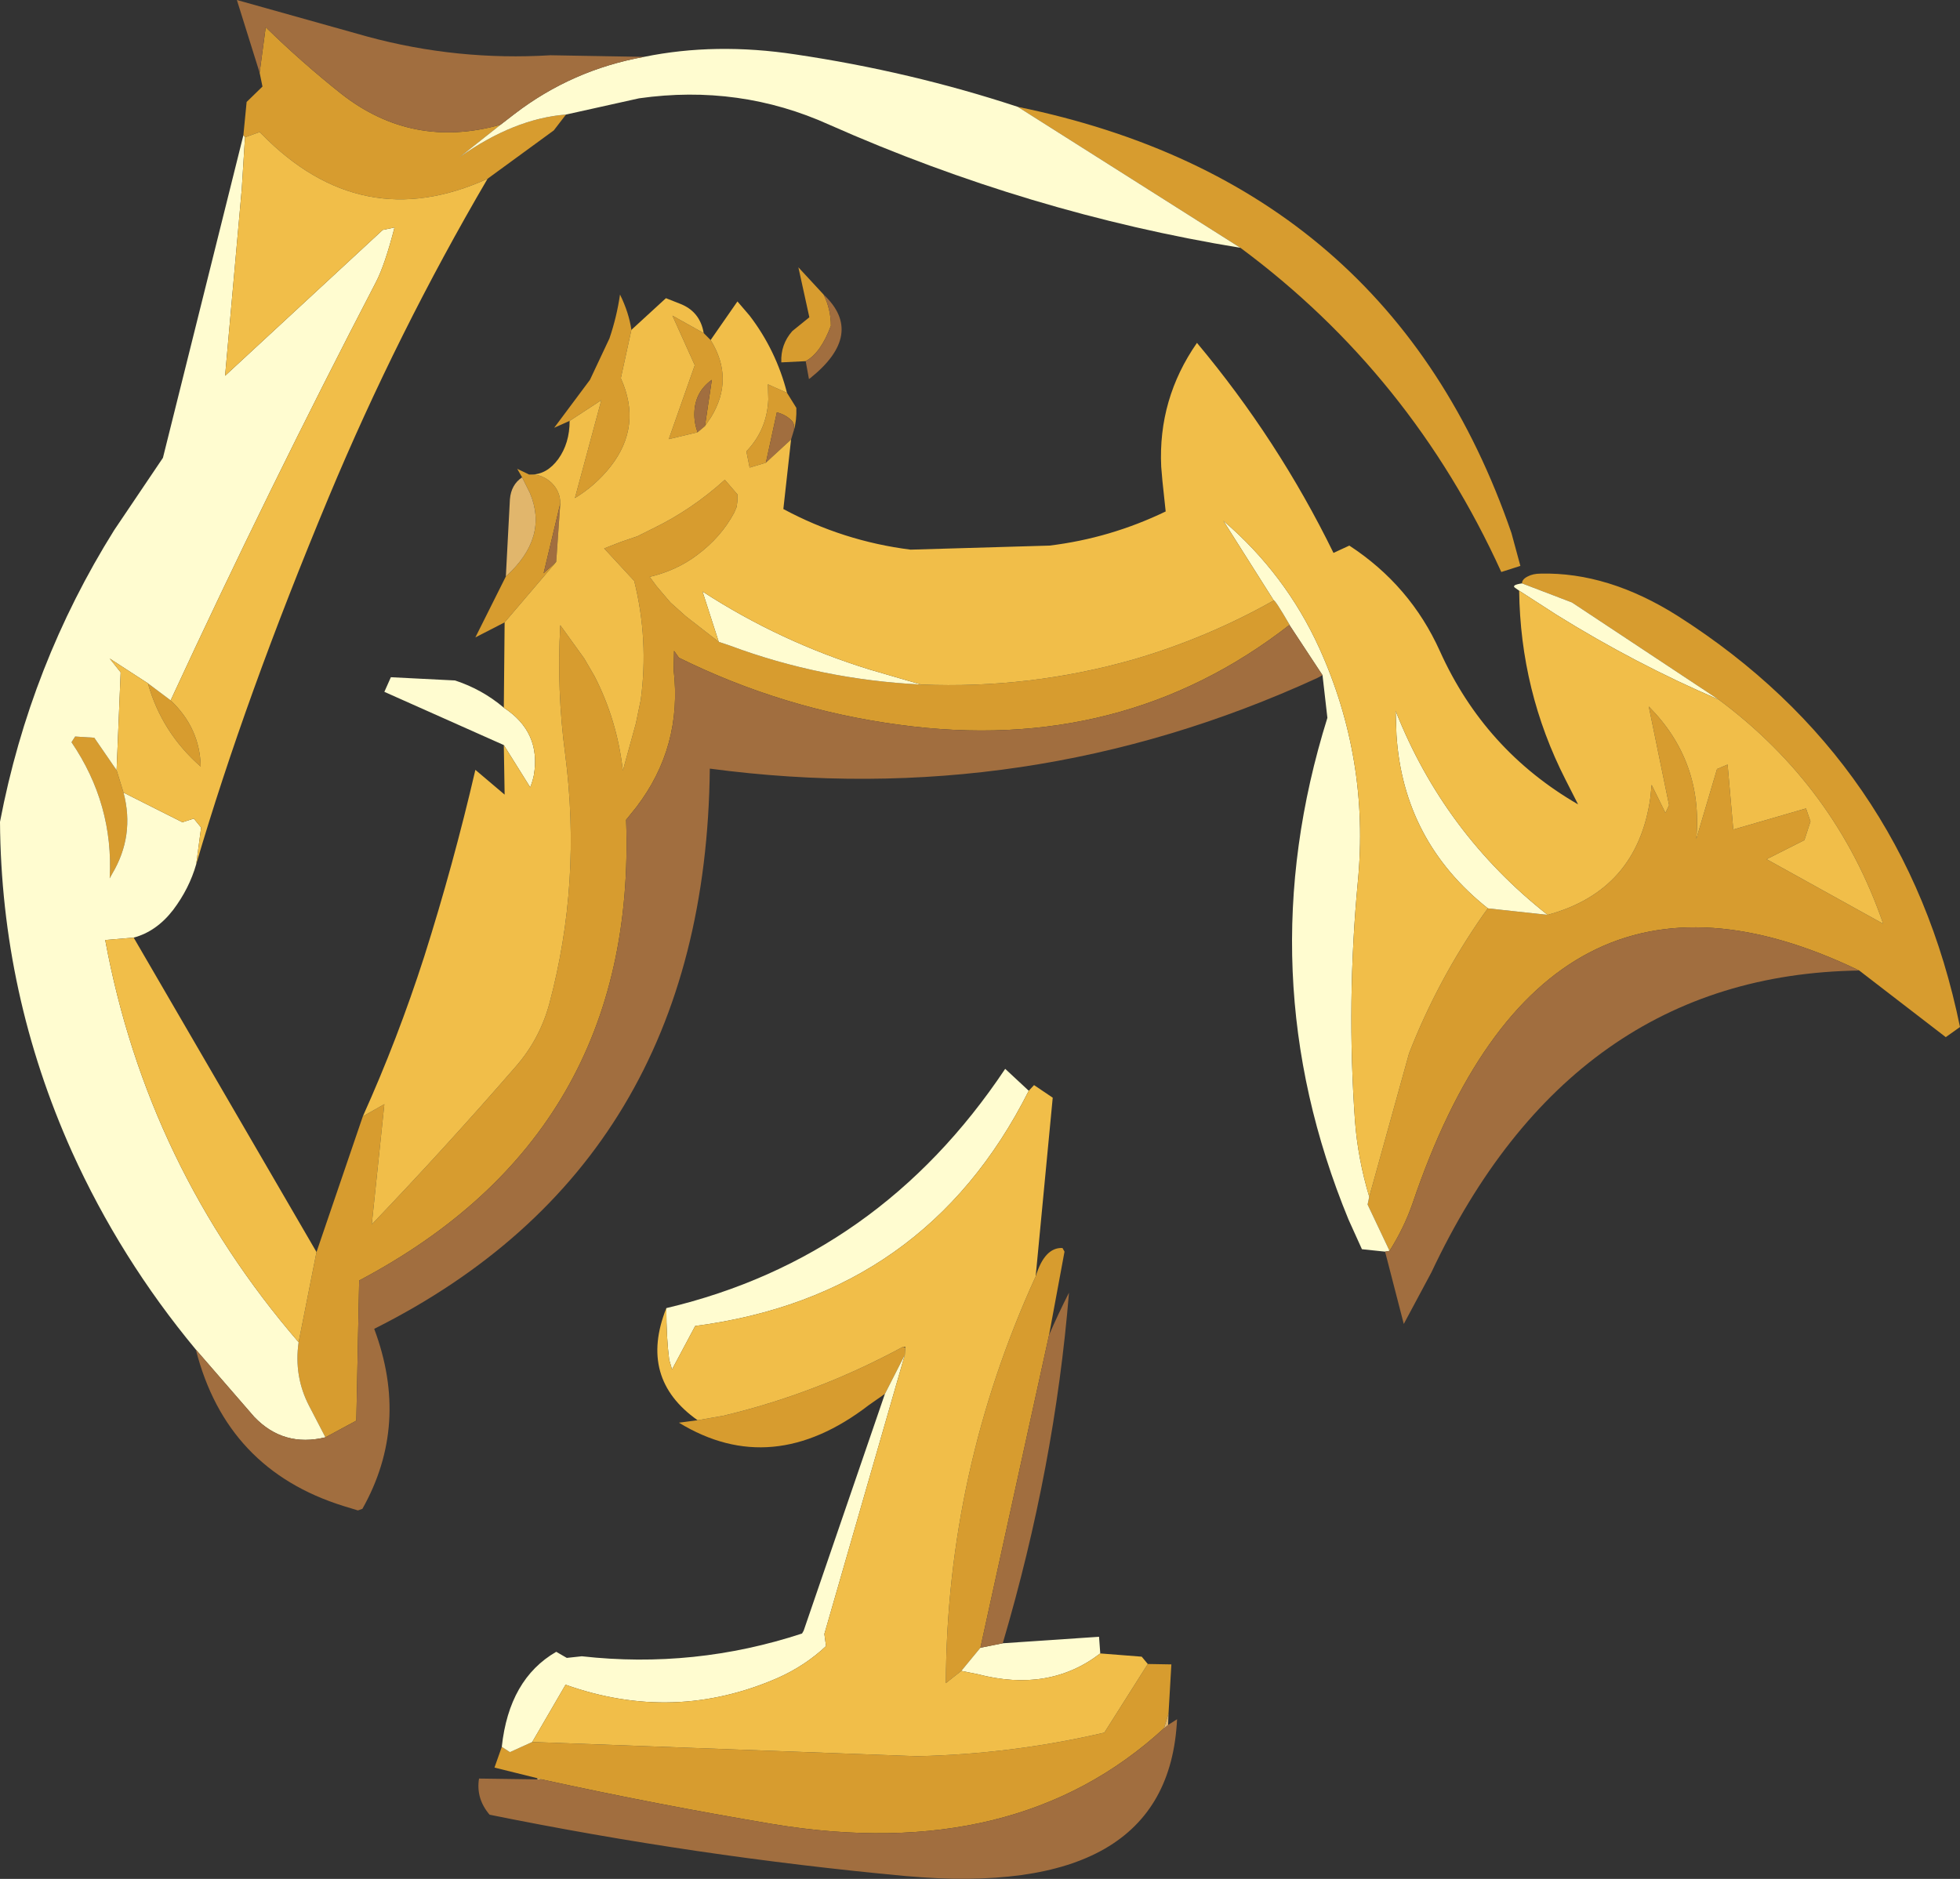 <?xml version="1.0" encoding="UTF-8" standalone="no"?>
<svg xmlns:xlink="http://www.w3.org/1999/xlink" height="231.25px" width="241.2px" xmlns="http://www.w3.org/2000/svg">
  <rect width="100%" height="100%" fill="#333333" stroke="none"/>
  <g transform="matrix(1.0, 0.0, 0.0, 1.0, 119.5, 112.85)">
    <path d="M67.8 -41.05 Q67.8 -41.55 68.5 -41.9 69.15 -42.25 70.1 -42.25 78.4 -42.45 86.95 -37.05 115.0 -19.2 121.7 13.55 L119.95 14.8 109.3 6.6 Q70.4 -12.15 54.35 35.2 53.3 38.25 51.5 41.1 L48.8 35.4 49.0 34.45 53.9 16.8 Q57.4 7.8 63.05 -0.3 L63.6 -1.05 70.95 -0.25 Q82.0 -3.25 83.6 -14.7 L83.75 -16.25 85.45 -12.8 85.9 -13.75 83.4 -25.9 Q90.1 -19.15 89.25 -9.6 L91.8 -18.2 93.1 -18.75 93.8 -10.75 102.75 -13.35 103.3 -11.75 102.55 -9.45 97.9 -7.1 112.25 0.85 Q106.45 -16.0 92.0 -26.75 L73.95 -38.7 67.8 -41.05 M-89.55 -96.2 L-89.15 -100.3 -87.2 -102.2 -87.55 -103.9 -86.8 -109.5 Q-82.35 -105.15 -77.5 -101.3 -68.75 -94.45 -57.9 -97.5 L-62.95 -93.5 Q-56.25 -98.25 -49.85 -98.75 L-51.35 -96.8 -59.5 -90.85 Q-75.0 -83.8 -87.3 -96.35 L-87.55 -96.6 -89.35 -95.95 -89.55 -96.2 M5.75 -99.7 Q51.65 -90.3 66.5 -47.25 L67.6 -43.2 65.25 -42.45 Q54.2 -66.75 33.15 -82.35 L5.75 -99.7 M-80.55 41.25 L-74.85 24.55 -72.2 23.05 -73.75 37.85 Q-64.7 28.4 -56.1 18.5 -53.1 15.1 -51.9 10.7 -47.9 -4.25 -49.95 -20.05 -51.0 -27.9 -50.55 -35.9 L-47.6 -31.8 -46.35 -29.65 Q-43.55 -24.2 -42.85 -18.0 L-41.25 -23.8 -40.65 -26.7 Q-39.65 -34.1 -41.45 -41.35 L-45.15 -45.35 -43.1 -46.15 -41.05 -46.85 -39.15 -47.8 Q-34.4 -50.1 -30.3 -53.8 L-28.75 -52.0 -28.75 -51.2 -28.85 -50.45 -29.15 -49.75 Q-30.75 -46.75 -33.7 -44.55 -36.2 -42.65 -39.55 -41.85 L-38.7 -40.7 -37.0 -38.7 -35.1 -37.0 -31.05 -33.85 -29.7 -33.4 Q-18.45 -29.2 -6.15 -28.6 7.25 -28.05 20.05 -31.7 29.1 -34.35 37.25 -38.95 37.4 -39.05 39.2 -35.95 18.6 -19.9 -8.85 -23.65 -23.1 -25.55 -35.95 -31.9 L-36.55 -32.75 -36.6 -30.4 Q-35.5 -20.95 -41.2 -13.5 L-42.45 -11.95 Q-41.05 26.65 -75.3 44.75 L-75.65 62.0 -79.45 64.05 -81.45 60.2 Q-83.35 56.55 -82.75 52.35 L-80.55 41.25 M-57.4 -36.25 L-61.0 -34.4 -57.25 -41.9 Q-51.95 -46.7 -54.3 -52.2 L-55.25 -54.1 -55.85 -55.15 -54.4 -54.45 -54.15 -54.45 -54.1 -54.45 Q-52.7 -54.45 -51.6 -53.4 -50.55 -52.35 -50.55 -50.9 L-52.6 -42.3 -51.05 -43.7 -57.4 -36.25 M-49.4 -61.05 L-51.3 -60.2 -46.9 -66.1 -44.5 -71.2 Q-43.6 -73.85 -43.2 -76.6 -42.1 -74.35 -41.8 -72.25 L-43.1 -66.3 Q-40.45 -60.45 -44.35 -55.45 -46.2 -53.1 -48.75 -51.55 L-45.5 -63.6 -49.4 -61.05 M-32.9 -71.85 L-32.05 -71.0 Q-29.1 -66.25 -32.0 -61.5 L-32.75 -60.4 -31.9 -66.1 Q-33.95 -64.65 -34.05 -62.1 -34.1 -60.85 -33.65 -59.65 L-37.2 -58.8 -34.0 -67.9 -36.75 -74.0 -32.9 -71.85 M-22.65 -64.5 L-21.5 -62.65 Q-21.45 -61.1 -21.8 -59.9 -21.7 -60.7 -22.05 -61.05 -22.75 -61.8 -23.9 -62.1 L-25.25 -55.9 -27.25 -55.3 -27.65 -57.3 Q-25.1 -59.95 -24.95 -63.7 L-25.0 -65.55 -22.65 -64.5 M-98.5 -26.65 Q-94.9 -23.25 -94.8 -18.5 -99.6 -22.7 -101.3 -28.75 L-98.5 -26.65 M-105.15 -18.05 L-104.3 -15.3 Q-102.9 -10.0 -105.7 -5.3 L-106.0 -4.75 Q-105.5 -13.85 -110.7 -21.5 L-110.25 -22.2 -107.9 -22.05 -105.15 -18.05 M-20.35 -68.4 L-23.35 -68.25 Q-23.45 -70.45 -22.0 -72.1 L-19.9 -73.8 -21.25 -79.95 -18.15 -76.6 Q-17.25 -74.8 -17.25 -72.75 -18.5 -69.4 -20.35 -68.4 M-10.6 58.7 L-12.6 60.1 Q-24.5 69.25 -35.95 62.25 L-33.65 61.95 -30.5 61.4 Q-18.95 58.65 -8.35 52.9 L-8.1 53.0 -8.15 53.9 -10.6 58.7 M7.95 44.25 Q9.05 40.65 11.25 40.75 L11.5 41.2 9.6 51.45 1.15 89.95 -1.2 92.8 -3.1 94.3 Q-3.0 68.25 7.95 44.25 M21.75 91.95 L24.65 92.0 24.3 98.05 23.75 99.85 Q5.55 116.6 -24.4 111.65 -38.7 109.25 -52.85 106.15 L-53.4 106.0 -58.65 104.7 -57.75 102.15 -56.75 102.8 -54.0 101.55 -6.65 103.3 Q5.0 103.05 16.4 100.4 L21.75 91.95" fill="#d79c2f" fill-rule="evenodd" stroke="none"/>
    <path d="M67.45 -40.15 L66.95 -40.5 Q66.45 -40.85 67.8 -41.05 L73.95 -38.7 92.0 -26.75 Q81.75 -31.15 72.1 -37.15 L67.45 -40.15 M50.95 41.2 L48.1 40.9 46.45 37.25 Q34.0 7.0 43.85 -24.5 L43.25 -29.75 39.2 -35.9 39.2 -35.95 Q37.4 -39.05 37.25 -38.95 L31.05 -48.75 Q38.7 -42.2 42.85 -33.1 49.05 -19.4 47.6 -4.35 46.2 10.45 47.25 25.15 47.6 29.75 49.0 34.45 L48.8 35.4 51.5 41.1 50.95 41.2 M-95.4 53.25 Q-104.7 42.05 -110.65 28.9 -119.35 9.5 -119.5 -11.7 -115.8 -31.05 -105.45 -47.6 L-99.45 -56.5 -89.55 -96.2 -89.35 -95.95 -89.75 -89.55 -91.8 -66.6 -72.4 -84.55 -70.95 -84.85 Q-72.15 -80.2 -73.25 -78.1 -86.5 -52.6 -98.5 -26.65 L-101.3 -28.75 -106.0 -31.8 -104.65 -30.1 -105.15 -18.05 -107.9 -22.05 -110.25 -22.2 -110.7 -21.5 Q-105.5 -13.85 -106.0 -4.75 L-105.7 -5.3 Q-102.9 -10.0 -104.3 -15.3 L-97.05 -11.65 -95.65 -12.1 -94.75 -11.0 -95.35 -6.5 Q-96.2 -3.5 -98.2 -0.85 -100.25 1.8 -103.05 2.55 L-106.55 2.85 Q-101.4 30.7 -82.75 52.35 -83.35 56.55 -81.45 60.2 L-79.45 64.05 Q-84.6 65.3 -88.2 61.55 L-95.4 53.25 M-40.25 -105.85 Q-31.45 -107.65 -21.6 -106.15 -7.45 -104.05 5.75 -99.7 L33.15 -82.35 Q7.15 -86.6 -17.45 -97.5 -28.5 -102.5 -40.85 -100.75 L-49.85 -98.75 Q-56.25 -98.25 -62.95 -93.5 L-57.9 -97.5 -56.15 -98.85 Q-49.1 -104.25 -40.25 -105.85 M-57.5 -21.15 L-72.2 -27.7 -71.4 -29.5 -63.5 -29.1 Q-60.15 -28.0 -57.5 -25.75 -52.9 -22.75 -53.8 -17.45 -53.95 -16.7 -54.25 -15.95 L-57.5 -21.15 M-6.15 -28.6 Q-18.45 -29.2 -29.7 -33.4 L-31.05 -33.85 -33.05 -40.05 Q-23.5 -33.85 -12.5 -30.45 L-6.15 -28.6 M70.95 -0.25 L63.6 -1.05 Q53.2 -9.3 52.35 -22.4 L52.25 -25.35 Q58.2 -10.3 70.95 -0.25 M-57.75 102.15 Q-56.85 93.8 -51.05 90.45 L-49.75 91.2 -47.9 91.0 Q-34.05 92.55 -20.8 88.2 L-20.6 87.85 -10.6 58.7 -8.15 53.9 -18.05 88.25 -17.85 89.75 Q-20.4 92.15 -23.75 93.65 -36.55 99.25 -49.9 94.5 L-54.0 101.55 -56.75 102.8 -57.75 102.15 M-37.5 48.15 Q-11.3 41.95 4.2 18.7 L7.1 21.4 Q-5.6 46.65 -33.95 50.35 L-36.8 55.7 -37.15 54.5 Q-37.5 51.8 -37.5 48.15 M3.9 89.4 L15.75 88.6 15.9 90.65 Q9.6 95.5 0.8 93.2 L-1.2 92.8 1.15 89.95 3.9 89.4" fill="#fffcd0" fill-rule="evenodd" stroke="none"/>
    <path d="M109.3 6.6 Q73.9 7.1 56.65 43.75 L53.25 50.1 50.95 41.2 51.5 41.1 Q53.3 38.25 54.35 35.2 70.4 -12.15 109.3 6.6 M43.25 -29.75 L42.6 -29.4 Q6.95 -13.05 -32.15 -18.25 -32.65 30.25 -73.45 50.7 -69.05 62.45 -74.9 72.85 L-75.45 73.05 -77.25 72.5 Q-91.65 68.0 -95.4 53.25 L-88.2 61.55 Q-84.6 65.3 -79.45 64.05 L-75.65 62.0 -75.3 44.75 Q-41.05 26.65 -42.45 -11.95 L-41.2 -13.5 Q-35.5 -20.95 -36.6 -30.4 L-36.55 -32.75 -35.95 -31.9 Q-23.1 -25.55 -8.85 -23.65 18.6 -19.9 39.2 -35.95 L39.2 -35.9 43.25 -29.75 M-87.55 -103.9 L-90.35 -112.85 -74.3 -108.35 Q-63.25 -105.35 -51.75 -106.05 L-40.25 -105.85 Q-49.1 -104.25 -56.15 -98.85 L-57.9 -97.5 Q-68.75 -94.45 -77.5 -101.3 -82.35 -105.15 -86.8 -109.5 L-87.55 -103.9 M-21.8 -59.9 L-22.15 -58.75 -25.25 -55.9 -23.9 -62.1 Q-22.75 -61.8 -22.05 -61.05 -21.7 -60.7 -21.8 -59.9 M-18.15 -76.6 Q-13.0 -71.75 -19.8 -66.3 L-19.95 -66.2 -20.35 -68.4 Q-18.5 -69.4 -17.25 -72.75 -17.25 -74.8 -18.15 -76.6 M-33.65 -59.65 Q-34.1 -60.85 -34.05 -62.1 -33.95 -64.65 -31.9 -66.1 L-32.75 -60.4 -33.65 -59.65 M-50.55 -50.9 L-51.05 -43.7 -52.6 -42.3 -50.55 -50.9 M9.6 51.45 Q10.75 48.8 12.05 46.25 10.3 67.7 3.9 89.4 L1.15 89.95 9.6 51.45 M24.25 99.45 L25.35 98.75 Q24.3 120.95 -8.05 118.05 -33.85 115.65 -59.25 110.5 -60.95 108.5 -60.55 106.05 L-53.35 106.15 -52.85 106.15 Q-38.7 109.25 -24.4 111.65 5.55 116.6 23.75 99.85 L24.25 99.45" fill="#a16e3f" fill-rule="evenodd" stroke="none"/>
    <path d="M-57.25 -41.9 L-56.75 -51.4 Q-56.6 -53.2 -55.25 -54.1 L-54.3 -52.2 Q-51.95 -46.7 -57.25 -41.9 M24.3 98.05 L24.25 99.45 23.75 99.85 24.3 98.05 M-53.35 106.15 L-53.4 106.0 -52.85 106.15 -53.35 106.15" fill="#e1b66c" fill-rule="evenodd" stroke="none"/>
    <path d="M-22.15 -58.75 L-23.1 -50.2 Q-15.75 -46.25 -7.45 -45.2 L9.65 -45.7 Q17.1 -46.6 23.95 -49.9 L23.55 -53.65 23.4 -55.4 Q23.0 -63.75 27.8 -70.65 37.8 -58.7 44.6 -44.8 L46.55 -45.7 Q54.05 -40.8 57.7 -32.7 63.2 -20.5 74.7 -13.85 L73.15 -16.9 Q67.6 -27.8 67.45 -40.15 L72.1 -37.15 Q81.75 -31.15 92.0 -26.75 106.45 -16.0 112.25 0.85 L97.9 -7.1 102.55 -9.45 103.3 -11.75 102.75 -13.35 93.8 -10.75 93.1 -18.75 91.8 -18.2 89.25 -9.6 Q90.1 -19.15 83.4 -25.9 L85.9 -13.75 85.45 -12.8 83.75 -16.25 83.6 -14.7 Q82.0 -3.25 70.95 -0.25 58.2 -10.3 52.25 -25.35 L52.35 -22.4 Q53.2 -9.3 63.6 -1.05 L63.05 -0.3 Q57.4 7.8 53.9 16.8 L49.0 34.45 Q47.6 29.75 47.25 25.15 46.2 10.45 47.6 -4.35 49.05 -19.4 42.85 -33.1 38.7 -42.2 31.05 -48.75 L37.25 -38.95 Q29.1 -34.35 20.05 -31.7 7.25 -28.05 -6.15 -28.6 L-12.5 -30.45 Q-23.5 -33.85 -33.05 -40.05 L-31.05 -33.85 -35.1 -37.0 -37.0 -38.7 -38.7 -40.7 -39.55 -41.85 Q-36.2 -42.65 -33.7 -44.55 -30.75 -46.75 -29.15 -49.75 L-28.85 -50.45 -28.75 -51.2 -28.75 -52.0 -30.3 -53.8 Q-34.4 -50.1 -39.15 -47.8 L-41.05 -46.85 -43.1 -46.15 -45.15 -45.35 -41.45 -41.35 Q-39.65 -34.1 -40.65 -26.7 L-41.25 -23.8 -42.85 -18.0 Q-43.55 -24.2 -46.35 -29.65 L-47.6 -31.8 -50.55 -35.9 Q-51.0 -27.9 -49.95 -20.05 -47.9 -4.25 -51.9 10.7 -53.1 15.1 -56.1 18.5 -64.7 28.4 -73.75 37.85 L-72.2 23.05 -74.85 24.55 Q-70.55 15.0 -67.3 4.9 -63.7 -6.45 -61.0 -18.1 L-57.4 -15.05 -57.5 -21.15 -54.25 -15.95 Q-53.95 -16.7 -53.8 -17.45 -52.9 -22.75 -57.5 -25.75 L-57.4 -36.25 -51.05 -43.7 -50.55 -50.9 Q-50.55 -52.35 -51.6 -53.4 -52.7 -54.45 -54.1 -54.45 -52.2 -54.45 -50.8 -56.35 -49.4 -58.3 -49.4 -61.05 L-45.5 -63.6 -48.75 -51.55 Q-46.2 -53.1 -44.35 -55.45 -40.45 -60.45 -43.1 -66.3 L-41.8 -72.25 -37.55 -76.15 -35.9 -75.5 Q-33.35 -74.55 -32.9 -71.85 L-36.75 -74.0 -34.0 -67.9 -37.2 -58.8 -33.65 -59.65 -32.75 -60.4 -32.0 -61.5 Q-29.1 -66.25 -32.05 -71.0 L-28.75 -75.75 -27.25 -74.0 Q-24.0 -69.75 -22.65 -64.5 L-25.0 -65.55 -24.95 -63.7 Q-25.1 -59.95 -27.65 -57.3 L-27.25 -55.3 -25.25 -55.9 -22.15 -58.75 M-59.5 -90.85 Q-70.6 -71.9 -79.05 -51.65 -89.35 -26.95 -95.35 -6.5 L-94.75 -11.0 -95.65 -12.1 -97.05 -11.65 -104.3 -15.3 -105.15 -18.05 -104.65 -30.1 -106.0 -31.8 -101.3 -28.75 Q-99.6 -22.7 -94.8 -18.5 -94.9 -23.25 -98.5 -26.65 -86.5 -52.6 -73.25 -78.1 -72.15 -80.2 -70.95 -84.85 L-72.4 -84.55 -91.8 -66.6 -89.75 -89.55 -89.35 -95.95 -87.55 -96.6 -87.3 -96.35 Q-75.0 -83.8 -59.5 -90.85 M-103.05 2.55 L-80.55 41.25 -82.75 52.35 Q-101.4 30.7 -106.55 2.85 L-103.05 2.55 M-33.65 61.95 Q-40.95 56.8 -37.5 48.15 -37.5 51.8 -37.15 54.5 L-36.8 55.7 -33.95 50.35 Q-5.6 46.65 7.1 21.4 L7.75 20.7 10.05 22.25 7.95 44.25 Q-3.0 68.25 -3.1 94.3 L-1.2 92.8 0.8 93.2 Q9.6 95.5 15.9 90.65 L21.0 91.05 21.75 91.95 16.4 100.4 Q5.0 103.05 -6.65 103.3 L-54.0 101.55 -49.9 94.5 Q-36.55 99.25 -23.75 93.65 -20.4 92.15 -17.85 89.75 L-18.05 88.25 -8.15 53.9 -8.1 53.0 -8.1 52.9 -8.35 52.9 Q-18.95 58.65 -30.5 61.4 L-33.65 61.95" fill="#f1be49" fill-rule="evenodd" stroke="none"/>
  </g>
</svg>
